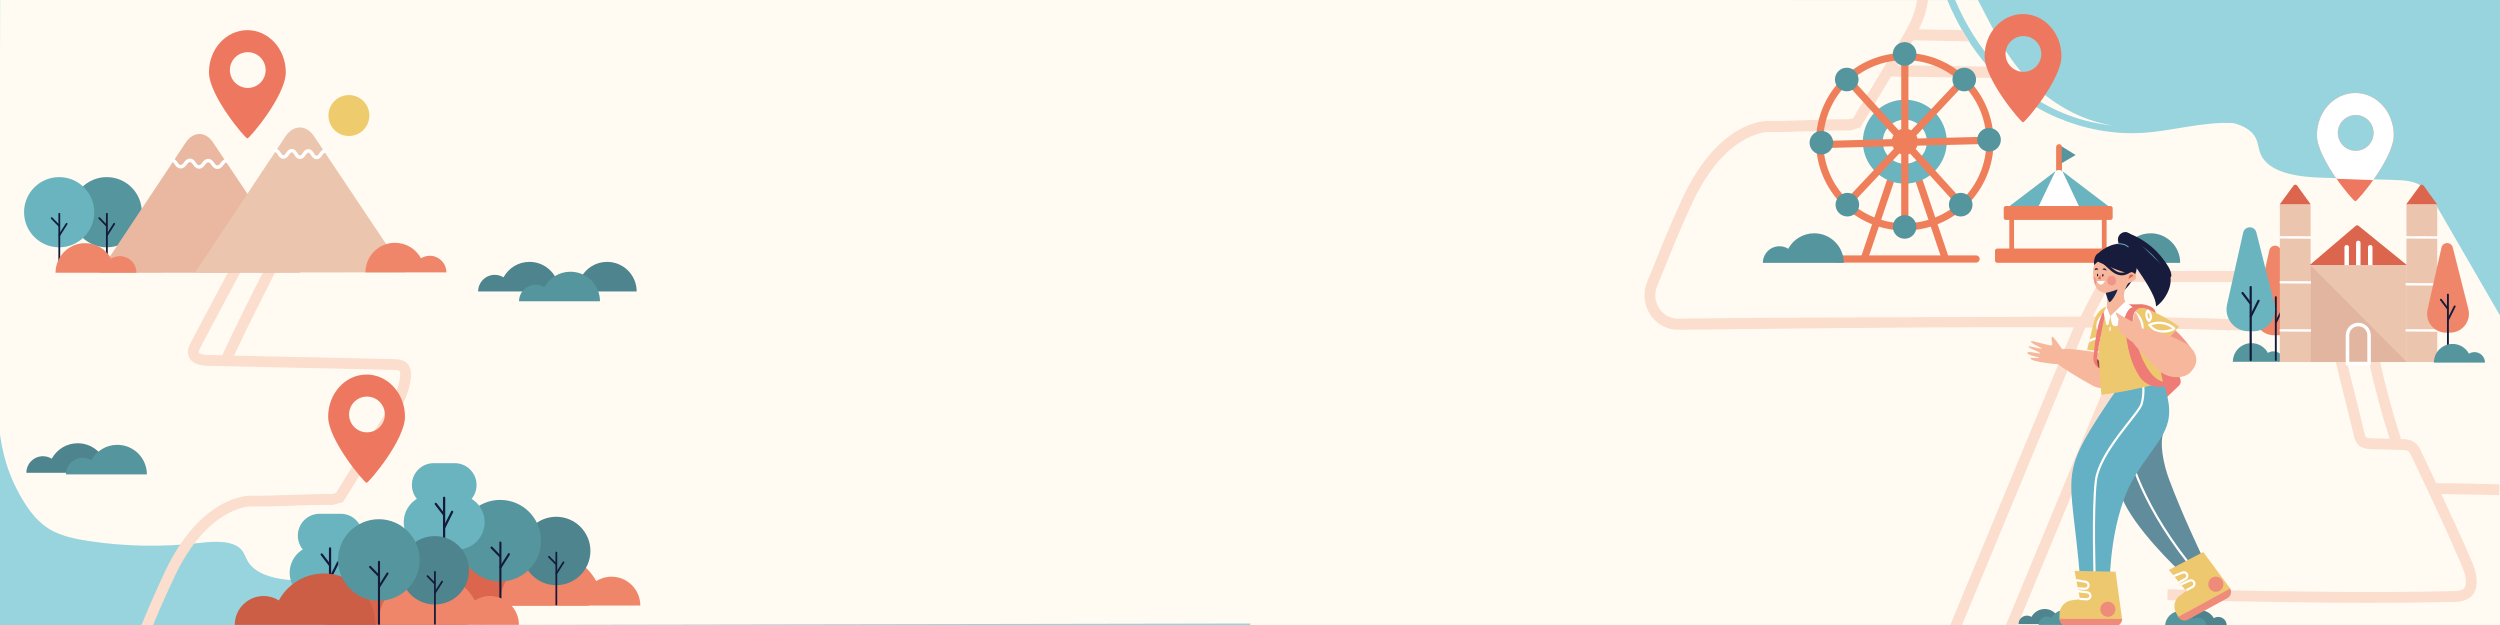 <?xml version="1.0" encoding="utf-8"?>
<!-- Generator: Adobe Illustrator 25.2.3, SVG Export Plug-In . SVG Version: 6.00 Build 0)  -->
<svg version="1.1" id="레이어_1" xmlns="http://www.w3.org/2000/svg" xmlns:xlink="http://www.w3.org/1999/xlink" x="0px"
	 y="0px" viewBox="0 0 1200 300" style="enable-background:new 0 0 1200 300;" xml:space="preserve">
<style type="text/css">
	.st0{clip-path:url(#SVGID_2_);fill:#97D4DD;}
	.st1{clip-path:url(#SVGID_2_);}
	.st2{clip-path:url(#SVGID_4_);}
	.st3{fill:#FFFBF2;}
	.st4{clip-path:url(#SVGID_6_);fill:#FBDECE;}
	.st5{clip-path:url(#SVGID_2_);fill:#FBDECE;}
	.st6{fill:#EE785F;}
	.st7{fill:#55959D;}
	.st8{fill:none;stroke:#131A3A;stroke-width:0.869;stroke-linecap:round;stroke-miterlimit:10;}
	.st9{fill:#69B4BE;}
	.st10{fill:#EAB8A1;}
	.st11{fill:none;stroke:#FFFFFF;stroke-width:1.681;stroke-linecap:round;stroke-linejoin:round;stroke-miterlimit:10;}
	.st12{fill:#EBC5AE;}
	.st13{fill:#EF866A;}
	.st14{fill:#EECC6E;}
	.st15{fill:#DC654D;}
	.st16{fill:#4E848D;}
	.st17{fill:none;stroke:#131A3A;stroke-width:0.847;stroke-linecap:round;stroke-miterlimit:10;}
	.st18{fill:none;stroke:#131A3A;stroke-width:1.01;stroke-linecap:round;stroke-miterlimit:10;}
	.st19{fill:none;stroke:#131A3A;stroke-width:1.075;stroke-linecap:round;stroke-miterlimit:10;}
	.st20{fill:#CB5E44;}
	.st21{fill:none;stroke:#EF7F5A;stroke-width:3.459;stroke-miterlimit:10;}
	.st22{fill:none;stroke:#EF7F5A;stroke-width:3.459;stroke-linecap:round;stroke-miterlimit:10;}
	.st23{fill:#EF7F5A;}
	.st24{fill:none;stroke:#EF7F5A;stroke-width:2.811;stroke-linecap:round;stroke-miterlimit:10;}
	.st25{fill:#FFFFFF;}
	.st26{fill:#EF7F5A;stroke:#EF7F5A;stroke-width:2.094;stroke-linecap:round;stroke-linejoin:round;stroke-miterlimit:10;}
	.st27{fill:#EF7F5A;stroke:#EF7F5A;stroke-width:2.275;stroke-linecap:round;stroke-linejoin:round;stroke-miterlimit:10;}
	.st28{fill:none;stroke:#EF7F5A;stroke-width:2.275;stroke-linecap:round;stroke-linejoin:round;stroke-miterlimit:10;}
	.st29{fill:none;stroke:#131A3A;stroke-width:0.907;stroke-linecap:round;stroke-miterlimit:10;}
	.st30{fill:none;stroke:#131A3A;stroke-width:1.052;stroke-linecap:round;stroke-miterlimit:10;}
	.st31{opacity:0.13;fill:#A34C48;}
	.st32{fill:none;stroke:#FFFFFF;stroke-width:1.681;stroke-miterlimit:10;}
	.st33{fill:none;stroke:#FFFFFF;stroke-width:1.143;stroke-miterlimit:10;}
	.st34{fill:#EE7B75;}
	.st35{fill:#E8776B;}
	.st36{fill:#B31E23;}
	.st37{fill:#618C9C;}
	.st38{fill:none;stroke:#FFFFFF;stroke-width:1.045;stroke-miterlimit:10;}
	.st39{fill:#64B0C5;}
	.st40{fill:#EEC86F;}
	.st41{fill:none;stroke:#FFFFFF;stroke-width:1.063;stroke-miterlimit:10;}
	.st42{fill:#EF8B7B;}
	.st43{clip-path:url(#SVGID_8_);}
	.st44{fill:#F6B79C;}
	.st45{fill:#171C3C;}
	.st46{fill:#1C2349;}
	.st47{fill:#070E29;}
	.st48{fill:#F19589;}
	.st49{fill:#954438;}
	.st50{clip-path:url(#SVGID_10_);}
</style>
<g>
	<defs>
		<rect id="SVGID_1_" y="0" width="1200" height="300"/>
	</defs>
	<clipPath id="SVGID_2_">
		<use xlink:href="#SVGID_1_"  style="overflow:visible;"/>
	</clipPath>
	<rect y="0" class="st0" width="1200" height="300"/>
	<g class="st1">
		<defs>
			<rect id="SVGID_3_" x="0" y="0" width="1200" height="300"/>
		</defs>
		<clipPath id="SVGID_4_">
			<use xlink:href="#SVGID_3_"  style="overflow:visible;"/>
		</clipPath>
		<g class="st2">
			<g>
				<path class="st3" d="M1200,151.43c-9.93-17.05-21.72-37.61-31.64-54.65c-1.77-3.05-3.69-6.23-7.06-8.11
					c-3.51-1.96-7.96-2.15-12.18-2.28c-11.49-0.36-22.99-0.72-34.48-1.08c-11.54-0.36-25.7-2.24-29.54-11.35
					c-1.07-2.53-1.12-5.32-2.38-7.79c-1.87-3.63-5.98-5.86-10.59-7.08c-14.58-0.81-28.98,3.74-43.57,4.68
					c-14.19,0.92-28.41-1.92-41.05-7.28c-26.4-11.2-43.35-33.6-52.8-56.47L600.32,0l-0.26,501.21l383.83,0.74
					c0.82-4.42,2.2-8.77,4.11-12.95c0.79-1.72,1.72-3.46,3.03-4.92c-2.44,0.32-4.79,0.91-6.93,1.92c-6.78,3.2-8.6,9.85-12.37,15.08
					c-1.19,1.66-4.3,0.14-3.1-1.52c4.16-5.77,6.18-12.66,13.66-16.16c4.35-2.04,9.35-2.63,14.34-2.6c2.43-0.6,5.11-0.61,7.67-0.59
					c15.88,0.14,31.76,0.27,47.63,0.41c11.37,0.1,25.25-1.06,29.95-9.73c0.82-1.51,1.27-3.15,2.31-4.56
					c3.91-5.35,13.21-4.73,20.63-3.87c17.4,2.03,35.19,1.72,52.47-0.93c6.54-1,13.18-2.4,18.58-5.65c5.42-3.26,9.13-8.12,12.2-13.08
					c7.21-11.65,12.6-23.73,13.79-36.81L1200,151.43z"/>
			</g>
			<g>
				<path class="st3" d="M992.91,55.31c7.02,2.63,14.16,4.23,21.41,4.95c-15.87-2.37-29.99-10.94-40.28-21.47
					c-11.31-11.58-17.39-25.08-24.62-38.76l-10.95-0.03C948.15,22.87,965.74,45.12,992.91,55.31z"/>
			</g>
		</g>
		<g class="st2">
			<g>
				<path class="st3" d="M0.21-49.81c10.01-16.99,21.24-37.16,31.25-54.15c1.79-3.04,3.73-6.22,7.12-8.09
					c3.54-1.95,8.03-2.15,12.29-2.28c11.6-0.36,23.19-0.72,34.79-1.07c11.65-0.36,25.93-2.23,29.8-11.32
					c1.08-2.52,1.13-5.31,2.41-7.76c1.88-3.62,6.03-5.85,10.68-7.06c14.71-0.81,29.24,3.73,43.96,4.67
					c14.32,0.91,28.66-1.91,41.42-7.26c26.64-11.17,43.76-32.55,53.3-55.35l337.36-0.96l0.27,499.71L217.58,300
					c-0.83-4.41-2.22-8.75-4.15-12.91c-0.79-1.71-1.74-3.45-3.06-4.9c2.46,0.32,4.83,0.9,6.99,1.91c6.84,3.19,8.68,9.82,12.48,15.03
					c1.2,1.65,4.34,0.14,3.13-1.51c-4.19-5.76-6.23-12.62-13.78-16.11c-4.39-2.03-9.43-2.62-14.46-2.6
					c-2.45-0.6-5.15-0.61-7.74-0.59c-16.02,0.14-32.04,0.27-48.06,0.41c-11.47,0.1-25.47-1.06-30.22-9.7
					c-0.82-1.5-1.29-3.14-2.33-4.55c-3.95-5.33-13.33-4.72-20.82-3.85c-17.56,2.03-35.5,1.71-52.94-0.93
					c-6.59-1-13.3-2.4-18.74-5.64c-5.46-3.25-9.21-8.1-12.31-13.04C4.3,229.41,0.73,217.41-0.47,204.37L0.21-49.81z"/>
			</g>
			<g>
				<path class="st3" d="M208.47-145.3c-7.09,2.63-14.29,4.21-21.61,4.93c16.02-2.36,30.26-10.9,40.64-21.41
					c11.41-11.55,17.53-24.03,24.82-37.67l11.05-0.03C253.62-176.66,235.89-155.46,208.47-145.3z"/>
			</g>
		</g>
	</g>
	<g class="st1">
		<defs>
			<path id="SVGID_5_" d="M1200,151.41c-9.93-17.05-21.28-37.6-31.21-54.64c-1.77-3.05-3.69-6.23-7.06-8.11
				c-3.51-1.96-7.96-2.15-12.18-2.28c-11.49-0.36-22.99-0.72-34.48-1.08c-11.54-0.36-25.7-2.24-29.54-11.35
				c-1.07-2.53-1.12-5.32-2.38-7.79c-1.87-3.63-5.98-5.86-10.59-7.08c-14.58-0.81-28.98,3.74-43.57,4.68
				c-14.19,0.92-28.41-1.92-41.05-7.28c-26.4-11.2-43.78-33.6-53.24-56.47L600.76,0l-0.26,501.21l383.83,0.74
				c0.82-4.42,2.2-8.77,4.11-12.95c0.79-1.72,1.72-3.46,3.03-4.92c-2.44,0.32-4.79,0.91-6.93,1.92c-6.78,3.2-8.6,9.85-12.37,15.08
				c-1.19,1.66-4.3,0.14-3.1-1.52c4.16-5.77,6.18-12.66,13.66-16.16c4.35-2.04,9.35-2.63,14.34-2.6c2.43-0.6,5.11-0.61,7.67-0.59
				c15.88,0.14,31.76,0.27,47.63,0.41c11.37,0.1,25.25-1.06,29.95-9.73c0.82-1.51,1.27-3.15,2.31-4.56
				c3.91-5.35,13.21-4.73,20.63-3.87c17.4,2.03,35.19,1.72,52.47-0.93c6.54-1,13.18-2.4,18.58-5.65c5.42-3.26,9.13-8.12,12.2-13.08
				c7.21-11.65,10.75-23.68,11.94-36.76L1200,151.41z"/>
		</defs>
		<clipPath id="SVGID_6_">
			<use xlink:href="#SVGID_5_"  style="overflow:visible;"/>
		</clipPath>
		<path class="st4" d="M998.73,151.95c3.1-6.23,4.12-8.33,7.55-14.31c1.13-1.97,2.36-3.82,4.2-5.21c3.19-2.42,7.14-2.58,10.9-2.52
			c13.09,0.18,39.07,0.19,54.25,0.19v5.33c-15.2,0-41.2-0.01-54.32-0.19c-3-0.04-5.86,0.04-7.75,1.48
			c-1.09,0.83-1.99,2.14-2.86,3.71c-3.01,5.38-3.35,5.94-6.16,11.46c24.21,0.22,48.25,0.67,71.94,1.44l-0.16,5.33
			c-16.11-0.52-32.4-0.89-48.78-1.14l-62.37,150.46l-4.78-2.09l61.54-148.46c-6.97-0.1-13.96-0.17-20.96-0.23l-62.75,151.38
			l-4.78-2.09l61.91-149.33c-49.91-0.35-100.42,0.19-149.84,0.72c-13.37,0.14-26.68,0.29-39.91,0.41c-0.05,0-0.1,0-0.15,0
			c-5.4,0-10.39-2.74-13.39-7.36c-3.03-4.66-3.56-10.51-1.41-15.67c1-2.4,2.07-5.08,3.26-8.02c1.7-4.23,3.6-8.97,5.83-14.27l2.3-5.4
			c1.62-3.76,3.39-7.74,5.35-12.01c17.38-37.7,40.09-37.54,41.06-37.51c5.44,0.08,12.6-0.16,19.53-0.39
			c6.83-0.23,13.89-0.46,19.44-0.4l2.12-0.62c3.7-6.03,7.03-11.58,10.26-16.96c3.39-5.66,6.9-11.51,10.84-17.92
			c4.12-6.69,8.79-14.28,9.65-22.45c0.21-1.99-0.16-2.58-0.33-2.75c-0.44-0.43-1.84-0.46-2.59-0.48l-89.63-2.04
			c-6.51-0.15-8.55-2.98-9.12-5.34c-0.6-2.5,0.54-4.76,1.22-6.12c3.58-7.16,7.85-15.32,11.97-23.21c4.11-7.86,8.35-15.99,11.91-23.1
			l4.62,2.44c-3.58,7.15-7.84,15.3-11.95,23.18c-4.11,7.87-8.36,16.02-11.93,23.13c-0.32,0.65-0.93,1.85-0.79,2.41
			c0.14,0.57,1.51,1.22,4.19,1.28l7.08,0.16c5.85-13.21,13.43-28.56,20.14-42.14c1.8-3.64,3.55-7.18,5.21-10.56l4.64,2.4
			c-1.66,3.39-3.41,6.94-5.21,10.58C853.37-38,846.26-23.6,840.59-10.98l76.89,1.75c1.55,0.04,4.15,0.09,6.05,1.94
			c2.43,2.36,2.05,6,1.92,7.19c-0.53,5.08-2.25,9.79-4.4,14.18c66.07,1.35,133.01,1.22,199.03-0.39l0.12,5.33
			c-36.01,0.88-72.31,1.32-108.58,1.32c-31.22,0-62.42-0.33-93.42-0.98c-1.05,1.81-2.13,3.57-3.18,5.27
			c-1.41,2.29-2.75,4.49-4.06,6.66c66.43,1.37,133.76,1.25,200.15-0.37l0.12,5.33c-36.01,0.88-72.31,1.32-108.58,1.32
			c-31.32,0-64.06-0.23-95.16-0.89l1.48-2.1c-1.63,2.7-3.21,5.33-4.76,7.92c-3.39,5.65-6.89,11.49-10.82,17.88l-0.53,0.86
			l-4.76,1.38l-0.38-0.01c-5.47-0.08-12.64,0.16-19.57,0.39c-6.99,0.23-14.22,0.47-19.81,0.39c0,0,0,0-0.01,0
			c-0.42,0-20.52,0.33-36.25,34.46c-5.84,12.67-10.02,23.07-13.38,31.43c-1.19,2.97-2.27,5.66-3.28,8.08
			c-1.45,3.49-1.09,7.46,0.96,10.61c2.06,3.17,5.36,4.98,9.06,4.98c0.04,0,0.07,0,0.11,0c13.23-0.13,26.54-0.27,39.91-0.41
			L998.73,151.95z"/>
	</g>
	<path class="st5" d="M1199.78,232.51c-7.06-0.2-17.6-0.5-30.37-0.57c-2.42-5.13-4.84-10.22-7.24-15.26
		c-0.65-1.37-1.54-3.24-3.32-4.46c-1.97-1.36-4.27-1.42-5.94-1.46l-1.08-0.03l0.62-0.2c-4.01-12.3-7.43-24.96-10.17-37.61l-5.08,1.1
		c2.66,12.3,5.97,24.6,9.82,36.59l-8.5-0.21c-0.8-0.02-2.47-0.06-2.95-0.6c-0.28-0.32-0.47-1.12-0.62-1.76
		c-1.34-5.75-2.97-12.25-4.55-18.54c-1.57-6.25-3.19-12.71-4.52-18.4l-5.06,1.18c1.34,5.73,2.97,12.22,4.54,18.49
		c1.57,6.27,3.2,12.75,4.53,18.45c0.27,1.15,0.64,2.73,1.8,4.04c1.98,2.22,5.05,2.3,6.7,2.34l14.39,0.36
		c1.08,0.03,2.43,0.06,3.13,0.54c0.63,0.43,1.13,1.49,1.57,2.41c7.88,16.56,16.02,33.68,23.43,50.81c1.58,3.66,2.78,6.7,2.71,9.81
		c-0.02,0.86-0.17,2.04-0.77,2.75c-1.01,1.22-3.36,1.41-5.04,1.45c-39.38,0.87-73.57,0.27-116.85-0.49
		c-6.58-0.12-13.39-0.24-20.51-0.36l-0.09,5.2c7.11,0.12,13.92,0.24,20.5,0.35c28.09,0.49,52.36,0.92,76.7,0.92
		c13.22,0,26.46-0.12,40.35-0.43c2.7-0.06,6.55-0.47,8.92-3.32c1.25-1.5,1.91-3.51,1.97-5.96c0.1-4.49-1.7-8.65-3.14-11.99
		c-4.42-10.22-9.1-20.42-13.82-30.5c11.6,0.1,21.2,0.37,27.78,0.55"/>
	<path class="st5" d="M179.24,217.09c0,0-1.73,3.14-3.28,5.66c-3.39,5.5-6.89,11.19-10.82,17.42l-0.53,0.84l-4.76,1.35l-0.38-0.01
		c-5.47-0.08-12.64,0.15-19.57,0.38c-6.99,0.23-14.22,0.46-19.81,0.38c0,0,0,0-0.01,0c-0.42,0-20.52,0.33-36.25,33.57
		c-5.84,12.34-10.02,22.47-13.38,30.62c-1.19,2.89-2.27,5.51-3.28,7.87c-1.45,3.4-1.09,7.26,0.96,10.34
		c2.06,3.09,5.36,4.85,9.06,4.85c0.04,0,0.07,0,0.11,0c13.23-0.12,26.54-0.26,39.91-0.4c50.84-0.53,102.83-1.07,154.15-0.67
		l-0.68-0.33c2.98-6.15,6.31-12.22,9.88-18.05c1.17-1.9,2.36-3.72,4.2-5.07c3.19-2.36,7.14-2.51,10.9-2.46
		c13.09,0.17,30.39,0.18,45.57,0.18v5.2c-15.2,0-32.52-0.01-45.64-0.18c-3-0.04-5.86,0.04-7.75,1.44c-1.09,0.8-1.94,2.11-2.86,3.61
		c-3.12,5.08-6.02,10.36-8.69,15.7c24.21,0.22,48.25,0.65,71.94,1.4l-0.16,5.19c-16.11-0.51-32.4-0.87-48.78-1.11l-62.37,146.57
		l-4.78-2.03l61.54-144.62c-6.97-0.09-13.96-0.17-20.96-0.22l-62.75,147.47l-4.78-2.03l61.91-145.47
		c-49.91-0.34-100.42,0.19-149.84,0.7c-13.37,0.14-26.68,0.28-39.91,0.4c-0.05,0-0.1,0-0.15,0c-5.4,0-10.39-2.67-13.39-7.17
		c-3.03-4.54-3.56-10.24-1.41-15.26c1-2.34,2.07-4.95,3.26-7.82c1.7-4.12,5.83-13.9,5.83-13.9l2.3-5.26
		c1.62-3.66,3.39-7.54,5.35-11.7c17.38-36.72,40.09-36.57,41.06-36.54c5.44,0.08,12.6-0.15,19.53-0.38
		c6.83-0.22,13.89-0.45,19.44-0.39l2.12-0.6c3.7-5.87,7.03-11.29,10.26-16.53c3.39-5.51,6.9-11.21,10.84-17.45
		c4.12-6.52,8.79-13.91,9.65-21.87c0.21-1.94-0.16-2.52-0.33-2.68c-0.44-0.42-1.84-0.45-2.59-0.47l-89.63-1.98
		c-6.51-0.14-8.55-2.91-9.12-5.2c-0.6-2.43,0.54-4.64,1.22-5.96c3.58-6.97,7.85-14.92,11.97-22.61c4.11-7.66,8.35-15.58,11.91-22.5
		l4.62,2.38c-3.58,6.96-7.84,14.9-11.95,22.58c-4.11,7.67-8.36,15.6-11.93,22.53c-0.32,0.63-0.93,1.8-0.79,2.34
		c0.14,0.56,1.51,1.19,4.19,1.25l7.08,0.16c5.85-12.86,13.43-27.82,20.14-41.05c1.8-3.54,3.55-6.99,5.21-10.29l4.64,2.34
		c-1.66,3.3-3.41,6.76-5.21,10.31c-6.34,12.5-13.45,26.53-19.12,38.83l76.89,1.7c1.55,0.03,4.15,0.09,6.05,1.89
		c2.43,2.3,2.05,5.84,1.92,7.01c-0.53,4.95-2.25,9.53-4.4,13.81L179.24,217.09z"/>
	<path class="st5" d="M189.95,200.22c-1.05,1.77-2.13,3.48-3.18,5.13c-1.41,2.23-2.75,4.37-4.06,6.49"/>
	<g class="st1">
		<path class="st6" d="M118.74,14.47c-10.19,0-18.44,9.06-18.44,20.24s17.4,31.74,18.44,31.74s18.44-20.56,18.44-31.74
			S128.93,14.47,118.74,14.47z M118.93,42.21c-4.74,0-8.58-3.84-8.58-8.58s3.84-8.58,8.58-8.58c4.74,0,8.58,3.84,8.58,8.58
			S123.67,42.21,118.93,42.21z"/>
		<g>
			<g>
				<g>
					<circle class="st7" cx="51.23" cy="101.86" r="16.85"/>
					<g>
						<line class="st8" x1="51.3" y1="102.62" x2="51.3" y2="128.22"/>
						<line class="st8" x1="54.82" y1="107.44" x2="51.34" y2="112.9"/>
						<line class="st8" x1="47.65" y1="104.71" x2="51.13" y2="108.29"/>
					</g>
				</g>
				<g>
					<circle class="st9" cx="28.4" cy="101.86" r="16.85"/>
					<g>
						<line class="st8" x1="28.46" y1="102.62" x2="28.46" y2="128.22"/>
						<line class="st8" x1="31.98" y1="107.44" x2="28.51" y2="112.9"/>
						<line class="st8" x1="24.81" y1="104.71" x2="28.29" y2="108.29"/>
					</g>
				</g>
			</g>
			<g>
				<g>
					<path class="st10" d="M47.57,130.96L89.03,68.6c3.64-5.62,9.56-5.73,13.23-0.24l41.79,62.5L47.57,130.96z"/>
					<g>
						<path class="st11" d="M82.37,76.87c2.2,0.03,2.16,3.12,4.36,3.15c2.2,0.03,2.24-3.06,4.44-3.04c2.2,0.03,2.16,3.12,4.36,3.15
							c2.2,0.03,2.24-3.06,4.44-3.04c2.2,0.03,2.16,3.12,4.36,3.15c2.2,0.03,2.24-3.06,4.45-3.04"/>
					</g>
				</g>
				<g>
					<path class="st12" d="M93.66,130.86l43.26-65.22c3.8-5.86,9.98-5.97,13.82-0.23l43.67,65.32L93.66,130.86z"/>
					<g>
						<path class="st11" d="M132.11,72.21c1.99,0.03,1.94,3.12,3.93,3.15c1.99,0.03,2.03-3.06,4.02-3.04
							c1.99,0.03,1.94,3.12,3.93,3.15c1.99,0.03,2.04-3.06,4.03-3.04c1.99,0.03,1.95,3.12,3.94,3.15c1.99,0.03,2.04-3.06,4.03-3.04"
							/>
					</g>
				</g>
			</g>
			<g>
				<path class="st13" d="M57.53,122.94c-1.54,0-2.98,0.45-4.2,1.21c-2.4-4.43-7.09-7.43-12.48-7.43c-7.84,0-14.19,6.36-14.19,14.19
					h22.91h5.48H65.5C65.5,126.51,61.93,122.94,57.53,122.94z"/>
				<path class="st13" d="M206.28,122.77c-1.54,0-2.98,0.45-4.2,1.21c-2.4-4.43-7.09-7.43-12.48-7.43
					c-7.84,0-14.19,6.36-14.19,14.19h22.91h5.48h10.46C214.25,126.34,210.68,122.77,206.28,122.77z"/>
			</g>
			<circle class="st14" cx="167.47" cy="55.46" r="9.83"/>
		</g>
	</g>
	<g class="st1">
		<g>
			<path class="st15" d="M268.81,276.81c-2.68,0-5.18,0.78-7.31,2.1c-4.18-7.7-12.33-12.92-21.7-12.92
				c-13.63,0-24.68,11.05-24.68,24.68h39.84h9.53h18.19C282.67,283.02,276.46,276.81,268.81,276.81z"/>
			<path class="st13" d="M293.49,276.81c-2.68,0-5.18,0.78-7.31,2.1c-4.18-7.7-12.33-12.92-21.7-12.92
				c-13.63,0-24.68,11.05-24.68,24.68h39.84h9.53h18.19C307.35,283.02,301.14,276.81,293.49,276.81z"/>
			<g>
				<circle class="st16" cx="266.98" cy="264.47" r="16.42"/>
				<g>
					<line class="st17" x1="267.04" y1="265.21" x2="267.04" y2="290.17"/>
					<line class="st17" x1="270.48" y1="269.91" x2="267.09" y2="275.24"/>
					<line class="st17" x1="263.48" y1="267.25" x2="266.87" y2="270.74"/>
				</g>
			</g>
			<g>
				<circle class="st7" cx="240.11" cy="259.53" r="19.58"/>
				<g>
					<line class="st18" x1="240.19" y1="260.42" x2="240.19" y2="290.17"/>
					<line class="st18" x1="244.28" y1="266.02" x2="240.24" y2="272.36"/>
					<line class="st18" x1="235.95" y1="262.84" x2="239.99" y2="267.01"/>
				</g>
			</g>
		</g>
		<g>
			<path class="st15" d="M210.53,286.09c-2.68,0-5.18,0.78-7.31,2.1c-4.18-7.7-12.33-12.92-21.7-12.92
				c-13.63,0-24.68,11.05-24.68,24.68h39.84h9.53h18.19C224.39,292.29,218.18,286.09,210.53,286.09z"/>
			<g>
				<g>
					<path class="st9" d="M163.52,267.57h-10.09c-5.79,0-10.48-4.69-10.48-10.48v0c0-5.79,4.69-10.48,10.48-10.48h10.09
						c5.79,0,10.48,4.69,10.48,10.48v0C174,262.87,169.3,267.57,163.52,267.57z"/>
					<path class="st9" d="M164.78,288.05h-12.63c-7.24,0-13.11-5.87-13.11-13.11v0c0-7.24,5.87-13.11,13.11-13.11h12.63
						c7.24,0,13.11,5.87,13.11,13.11v0C177.9,282.18,172.03,288.05,164.78,288.05z"/>
					<g>
						<line class="st19" x1="158.42" y1="263.23" x2="158.42" y2="298.97"/>
						<line class="st19" x1="162.28" y1="269.96" x2="158.46" y2="277.58"/>
						<line class="st19" x1="154.41" y1="266.15" x2="158.23" y2="271.15"/>
					</g>
				</g>
				<path class="st20" d="M126.54,286.09c2.68,0,5.18,0.78,7.31,2.1c4.18-7.7,12.33-12.92,21.7-12.92
					c13.63,0,24.68,11.05,24.68,24.68H140.4h-9.53h-18.19C112.68,292.29,118.89,286.09,126.54,286.09z"/>
			</g>
			<g>
				<g>
					<path class="st9" d="M218.27,243.28h-10.09c-5.79,0-10.48-4.69-10.48-10.48v0c0-5.79,4.69-10.48,10.48-10.48h10.09
						c5.79,0,10.48,4.69,10.48,10.48v0C228.75,238.59,224.05,243.28,218.27,243.28z"/>
					<path class="st9" d="M219.53,263.77h-12.63c-7.24,0-13.11-5.87-13.11-13.11v0c0-7.24,5.87-13.11,13.11-13.11h12.63
						c7.24,0,13.11,5.87,13.11,13.11v0C232.65,257.9,226.78,263.77,219.53,263.77z"/>
					<g>
						<line class="st19" x1="213.17" y1="238.94" x2="213.17" y2="274.69"/>
						<line class="st19" x1="217.03" y1="245.67" x2="213.21" y2="253.3"/>
						<line class="st19" x1="209.16" y1="241.86" x2="212.98" y2="246.87"/>
					</g>
				</g>
				<g>
					<path class="st13" d="M235.21,286.09c-2.68,0-5.18,0.78-7.31,2.1c-4.18-7.7-12.33-12.92-21.7-12.92
						c-13.63,0-24.68,11.05-24.68,24.68h39.84h9.53h18.19C249.07,292.29,242.86,286.09,235.21,286.09z"/>
					<g>
						<g>
							<circle class="st16" cx="208.7" cy="273.74" r="16.42"/>
							<g>
								<line class="st17" x1="208.76" y1="274.49" x2="208.76" y2="299.44"/>
								<line class="st17" x1="212.2" y1="279.18" x2="208.8" y2="284.51"/>
								<line class="st17" x1="205.2" y1="276.52" x2="208.59" y2="280.02"/>
							</g>
						</g>
						<g>
							<circle class="st7" cx="181.83" cy="268.8" r="19.58"/>
							<g>
								<line class="st18" x1="181.91" y1="269.69" x2="181.91" y2="299.44"/>
								<line class="st18" x1="186" y1="275.29" x2="181.96" y2="281.64"/>
								<line class="st18" x1="177.66" y1="272.12" x2="181.71" y2="276.28"/>
							</g>
						</g>
					</g>
				</g>
			</g>
		</g>
		<path class="st6" d="M175.95,179.78c-10.19,0-18.44,9.06-18.44,20.24s17.4,31.74,18.44,31.74c1.05,0,18.44-20.56,18.44-31.74
			S186.14,179.78,175.95,179.78z M176.14,207.52c-4.74,0-8.58-3.84-8.58-8.58c0-4.74,3.84-8.58,8.58-8.58
			c4.74,0,8.58,3.84,8.58,8.58C184.72,203.68,180.88,207.52,176.14,207.52z"/>
	</g>
	<g class="st1">
		<path class="st6" d="M971.05,6.74c-10.19,0-18.44,9.06-18.44,20.24s17.4,31.74,18.44,31.74c1.05,0,18.44-20.56,18.44-31.74
			S981.24,6.74,971.05,6.74z M971.24,34.48c-4.74,0-8.58-3.84-8.58-8.58s3.84-8.58,8.58-8.58c4.74,0,8.58,3.84,8.58,8.58
			S975.97,34.48,971.24,34.48z"/>
		<g>
			<g>
				<g>
					<line class="st21" x1="920.45" y1="84.64" x2="933.96" y2="124.69"/>
					<line class="st21" x1="908.27" y1="84.36" x2="894.66" y2="124.69"/>
					<line class="st22" x1="881.91" y1="124.32" x2="948.51" y2="124.32"/>
				</g>
				<g>
					<path class="st9" d="M914.31,47.87c-11.13,0-20.14,9.02-20.14,20.14s9.02,20.14,20.14,20.14c11.13,0,20.14-9.02,20.14-20.14
						S925.44,47.87,914.31,47.87z M914.31,78.6c-5.84,0-10.58-4.74-10.58-10.58s4.74-10.58,10.58-10.58
						c5.84,0,10.58,4.74,10.58,10.58S920.15,78.6,914.31,78.6z"/>
					<circle class="st21" cx="914.31" cy="68.02" r="40.89"/>
					<path class="st23" d="M920.29,69.93l35.28-0.89l-0.09-3.46l-35.09,0.89c-0.13-0.51-0.32-1-0.56-1.45l23.99-25.51l-2.52-2.37
						l-23.9,25.42c-0.42-0.24-0.88-0.43-1.35-0.57V27.13h-3.46v34.86c-0.44,0.13-0.86,0.29-1.26,0.51l-23.46-25.82L885.31,39
						l23.55,25.92c-0.32,0.57-0.56,1.19-0.7,1.86l-35.1,0.89l0.09,3.46l35.3-0.89c0.16,0.42,0.36,0.82,0.6,1.19L884.81,97.2
						l2.52,2.37l24.33-25.87c0.3,0.14,0.6,0.26,0.92,0.35v35.54h3.46V74.05c0.29-0.08,0.56-0.18,0.83-0.3l23.88,26.29l2.56-2.33
						l-23.79-26.19C919.85,71.03,920.1,70.5,920.29,69.93z"/>
				</g>
			</g>
			<g>
				<circle class="st7" cx="914.22" cy="25.88" r="5.67"/>
				<circle class="st7" cx="914.22" cy="108.92" r="5.67"/>
				<circle class="st7" cx="941.14" cy="98.24" r="5.67"/>
				<circle class="st7" cx="886.73" cy="98.24" r="5.67"/>
				<circle class="st7" cx="954.74" cy="67.07" r="5.67"/>
				<circle class="st7" cx="874.26" cy="68.49" r="5.67"/>
				<circle class="st7" cx="942.84" cy="38.17" r="5.67"/>
				<circle class="st7" cx="886.44" cy="38.17" r="5.67"/>
			</g>
			<path class="st7" d="M854.15,118.2c1.54,0,2.98,0.45,4.2,1.21c2.4-4.43,7.09-7.43,12.48-7.43c7.84,0,14.19,6.36,14.19,14.19
				h-22.91h-5.48h-10.46C846.18,121.77,849.75,118.2,854.15,118.2z"/>
		</g>
		<g>
			<g>
				<g>
					<line class="st24" x1="988.35" y1="70.61" x2="988.35" y2="81.97"/>
					<polygon class="st7" points="989.62,70.26 996.3,74.41 989.62,78.32 					"/>
				</g>
				<g>
					<path class="st9" d="M963.41,99.81l23.19-17.64c0.99-0.75,2.36-0.75,3.35,0l23.19,17.64H963.41z"/>
					<path class="st25" d="M978.18,99.81l8.42-17.64c0.99-0.75,2.36-0.75,3.35,0l8.34,17.64H978.18z"/>
					<rect x="962.84" y="99.93" class="st26" width="50.19" height="4.6"/>
				</g>
				<rect x="958.74" y="120.42" class="st27" width="59.24" height="4.6"/>
				<line class="st28" x1="965.6" y1="105.22" x2="965.6" y2="120.26"/>
				<line class="st28" x1="1010.03" y1="105.22" x2="1010.03" y2="120.26"/>
			</g>
			<path class="st7" d="M1015.62,118.2c1.54,0,2.98,0.45,4.2,1.21c2.4-4.43,7.09-7.43,12.48-7.43c7.84,0,14.19,6.36,14.19,14.19
				h-22.91h-5.48h-10.46C1007.65,121.77,1011.21,118.2,1015.62,118.2z"/>
		</g>
	</g>
	<g class="st1">
		<g>
			<path class="st16" d="M20.63,218.98c1.54,0,2.98,0.45,4.2,1.21c2.4-4.43,7.09-7.43,12.48-7.43c7.84,0,14.19,6.36,14.19,14.19
				H28.6h-5.48H12.66C12.66,222.54,16.23,218.98,20.63,218.98z"/>
			<path class="st7" d="M39.63,219.74c1.54,0,2.98,0.45,4.2,1.21c2.4-4.43,7.09-7.43,12.48-7.43c7.84,0,14.19,6.36,14.19,14.19H47.6
				h-5.48H31.66C31.66,223.3,35.23,219.74,39.63,219.74z"/>
		</g>
		<g>
			<path class="st16" d="M274.73,131.92c1.54,0,2.98,0.45,4.2,1.21c2.4-4.43,7.09-7.43,12.48-7.43c7.84,0,14.19,6.36,14.19,14.19
				h-22.91h-5.48h-10.46C266.76,135.49,270.32,131.92,274.73,131.92z"/>
			<path class="st16" d="M237.49,131.92c1.54,0,2.98,0.45,4.2,1.21c2.4-4.43,7.09-7.43,12.48-7.43c7.84,0,14.19,6.36,14.19,14.19
				h-22.91h-5.48h-10.46C229.52,135.49,233.09,131.92,237.49,131.92z"/>
			<path class="st7" d="M257.12,136.65c1.54,0,2.98,0.45,4.2,1.21c2.4-4.43,7.09-7.43,12.48-7.43c7.84,0,14.19,6.36,14.19,14.19
				h-22.91h-5.48h-10.46C249.16,140.22,252.72,136.65,257.12,136.65z"/>
		</g>
	</g>
	<g class="st1">
		<g>
			<path class="st6" d="M1130.56,44.64c-10.19,0-18.44,9.06-18.44,20.24s17.4,31.74,18.44,31.74c1.05,0,18.44-20.56,18.44-31.74
				S1140.74,44.64,1130.56,44.64z M1130.74,72.38c-4.74,0-8.58-3.84-8.58-8.58s3.84-8.58,8.58-8.58s8.58,3.84,8.58,8.58
				S1135.48,72.38,1130.74,72.38z"/>
			<path class="st25" d="M1139.11,86.47c4.83-6.79,9.89-15.55,9.89-21.59c0-11.18-8.26-20.24-18.44-20.24
				c-10.19,0-18.44,9.06-18.44,20.24c0,5.84,4.74,14.24,9.43,20.93L1139.11,86.47z M1130.74,72.38c-4.74,0-8.58-3.84-8.58-8.58
				s3.84-8.58,8.58-8.58s8.58,3.84,8.58,8.58S1135.48,72.38,1130.74,72.38z"/>
		</g>
		<g>
			<path class="st7" d="M1091.26,168.64c-0.98,0-1.88,0.28-2.65,0.76c-1.52-2.8-4.48-4.69-7.88-4.69c-4.95,0-8.96,4.01-8.96,8.96
				h14.47h3.46h6.61C1096.29,170.89,1094.04,168.64,1091.26,168.64z"/>
			<g>
				<path class="st13" d="M1093.41,160.92h-1.96c-5.81,0-10.12-5.38-8.85-11.05l6.68-29.77c0.29-1.28,1.42-2.19,2.73-2.19l0,0
					c1.28,0,2.4,0.87,2.71,2.11l7.47,29.61C1103.65,155.36,1099.32,160.92,1093.41,160.92z"/>
				<g>
					<line class="st29" x1="1092.39" y1="142.63" x2="1092.39" y2="172.78"/>
					<line class="st29" x1="1095.64" y1="148.31" x2="1092.43" y2="154.74"/>
					<line class="st29" x1="1089.01" y1="145.09" x2="1092.23" y2="149.31"/>
				</g>
			</g>
			<g>
				<path class="st9" d="M1081.52,159.02h-2.27c-6.74,0-11.74-6.25-10.27-12.82l7.75-34.56c0.33-1.48,1.65-2.54,3.17-2.54h0
					c1.49,0,2.79,1.01,3.15,2.45l8.67,34.37C1093.4,152.57,1088.37,159.02,1081.52,159.02z"/>
				<g>
					<line class="st30" x1="1080.33" y1="137.79" x2="1080.33" y2="172.78"/>
					<line class="st30" x1="1084.11" y1="144.38" x2="1080.38" y2="151.84"/>
					<line class="st30" x1="1076.41" y1="140.65" x2="1080.14" y2="145.54"/>
				</g>
			</g>
		</g>
		<g>
			<rect x="1108.86" y="127.19" class="st12" width="46.4" height="46.57"/>
			<g>
				<polygon class="st31" points="1108.86,127.19 1155.26,173.77 1108.86,173.77 				"/>
				<path class="st32" d="M1137.15,174.52h-10.35v-13.57c0-2.86,2.32-5.18,5.18-5.18l0,0c2.86,0,5.18,2.32,5.18,5.18V174.52z"/>
			</g>
			<g>
				<rect x="1094.32" y="98.04" class="st12" width="14.78" height="75.73"/>
				<rect x="1155.1" y="98.04" class="st12" width="14.78" height="75.73"/>
				<path class="st15" d="M1155.01,98.04h14.78l-6.47-8.96c-0.42-0.59-1.3-0.59-1.73-0.01L1155.01,98.04z"/>
				<path class="st15" d="M1094.32,98.04h14.78l-6.47-8.96c-0.42-0.59-1.3-0.59-1.73-0.01L1094.32,98.04z"/>
			</g>
			<g>
				<line class="st33" x1="1094.27" y1="113.92" x2="1109.28" y2="113.99"/>
				<line class="st33" x1="1094.27" y1="135.49" x2="1109.28" y2="135.55"/>
				<line class="st33" x1="1094.27" y1="158.56" x2="1109.28" y2="158.63"/>
			</g>
			<g>
				<line class="st33" x1="1154.68" y1="113.92" x2="1170.26" y2="113.99"/>
				<line class="st33" x1="1154.68" y1="136.44" x2="1170.26" y2="136.5"/>
				<line class="st33" x1="1154.68" y1="158.56" x2="1170.26" y2="158.63"/>
			</g>
			<g>
				<path class="st15" d="M1155.26,127.19l-23.15-18.81c-0.4-0.33-0.98-0.32-1.37,0.02l-22.05,18.8H1155.26z"/>
				<g>
					<path class="st25" d="M1133.04,127.26h-2.13v-10.67c0-0.59,0.48-1.07,1.07-1.07l0,0c0.59,0,1.07,0.48,1.07,1.07V127.26z"/>
					<path class="st25" d="M1138.78,127.26h-2.13v-8.67c0-0.53,0.43-0.97,0.97-0.97h0.2c0.53,0,0.97,0.43,0.97,0.97V127.26z"/>
					<path class="st25" d="M1127.47,127.26h-2.13v-8.67c0-0.53,0.43-0.97,0.97-0.97h0.2c0.53,0,0.97,0.43,0.97,0.97V127.26z"/>
				</g>
			</g>
		</g>
		<g>
			<g>
				<path class="st13" d="M1176.03,159.68h-1.96c-5.81,0-10.12-5.38-8.85-11.05l6.68-29.77c0.29-1.28,1.42-2.19,2.73-2.19l0,0
					c1.28,0,2.4,0.87,2.71,2.11l7.47,29.61C1186.26,154.13,1181.93,159.68,1176.03,159.68z"/>
				<g>
					<line class="st29" x1="1175" y1="141.39" x2="1175" y2="171.54"/>
					<line class="st29" x1="1178.26" y1="147.07" x2="1175.04" y2="153.5"/>
					<line class="st29" x1="1171.63" y1="143.85" x2="1174.84" y2="148.08"/>
				</g>
			</g>
			<path class="st7" d="M1187.76,169.02c-0.98,0-1.88,0.28-2.65,0.76c-1.52-2.8-4.48-4.69-7.88-4.69c-4.95,0-8.96,4.01-8.96,8.96
				h14.47h3.46h6.6C1192.79,171.27,1190.54,169.02,1187.76,169.02z"/>
		</g>
	</g>
	<g class="st1">
		<g>
			<path class="st16" d="M972.94,295.5c0.79,0,1.52,0.23,2.15,0.62c1.23-2.26,3.62-3.8,6.38-3.8c4.01,0,7.26,3.25,7.26,7.26h-11.71
				h-2.8h-5.35C968.86,297.32,970.69,295.5,972.94,295.5z"/>
			<path class="st7" d="M982.65,295.89c0.79,0,1.52,0.23,2.15,0.62c1.23-2.26,3.62-3.8,6.38-3.8c4.01,0,7.26,3.25,7.26,7.26h-11.71
				h-2.8h-5.35C978.57,297.71,980.4,295.89,982.65,295.89z"/>
		</g>
		<g>
			<path class="st16" d="M1064.76,296.12c-0.79,0-1.52,0.23-2.15,0.62c-1.23-2.26-3.62-3.8-6.38-3.8c-4.01,0-7.26,3.25-7.26,7.26
				h11.71h2.8h5.35C1068.84,297.94,1067.01,296.12,1064.76,296.12z"/>
			<path class="st7" d="M1055.05,296.5c-0.79,0-1.52,0.23-2.15,0.62c-1.23-2.26-3.62-3.8-6.38-3.8c-4.01,0-7.26,3.25-7.26,7.26
				h11.71h2.8h5.35C1059.13,298.33,1057.3,296.5,1055.05,296.5z"/>
		</g>
		<g>
			<g>
				<path class="st34" d="M1028.53,146.05c0,0,1.78,0.36,2.36,0.55c1.64,0.55,3.08,1.33,3.58,2.67l12.12,32.83
					c0.39,1.06,0.11,2.26-0.71,3.04l-5.77,5.47C1040.1,190.62,1027.75,163.63,1028.53,146.05z"/>
				<polygon class="st35" points="1028.53,146.05 1013.32,146.15 1012.8,148.03 1028.71,147.79 				"/>
			</g>
			<path class="st36" d="M1020.26,146.9c0,0,1.59-0.94,1.4-0.5c-0.19,0.44-0.7,1-1.2,1.57L1020.26,146.9z"/>
			<path class="st36" d="M1012.93,148.58c0,0-1.34-0.03-1.22,0.29c0.12,0.32,1.32,0.57,1.32,0.57L1012.93,148.58z"/>
			<g>
				<g>
					<path class="st37" d="M1015.18,185.44c0,0-2.66,38.27,3.21,53.15c5.86,14.89,27.37,35.11,27.37,35.11l11.51-6.23
						c0,0-9.91-20.58-16.23-37.72c-2.34-6.35-5.04-17.61-2.02-23.94c3.9-8.18-0.16-19.68-3.02-21.39
						C1031.49,181.71,1015.18,185.44,1015.18,185.44z"/>
					<path class="st38" d="M1021.15,213.66c0,0,3.69,24.18,29.72,57.04"/>
				</g>
				<g>
					<g>
						<path class="st39" d="M1016.85,185.74c-30.45,44.74-22.87,36.98-18.36,92.47l14.23,0.21c0,0,0.13-31.04,12.46-50.59
							c12.33-19.55,20.75-22.59,13.13-44.44L1016.85,185.74z"/>
					</g>
					<path class="st38" d="M1028.72,184.68c0,0,0.55,4.61-0.74,9.23c-1.29,4.61-20.3,22.89-21.97,36.92
						c-1.66,14.03-0.55,47.44-0.55,47.44"/>
				</g>
				<g>
					<g>
						<path class="st40" d="M1015.48,274.41l3.16,23.06h-30.08v-2.62c0-3.43,2.56-6.32,5.96-6.73l3.87-0.47l-2.61-13.63
							L1015.48,274.41z"/>
						<g>
							<path class="st41" d="M998.13,287.47l3.49,0.19c0.99,0.05,1.8-0.75,1.76-1.74l0,0c-0.03-0.82-0.65-1.5-1.46-1.6l-4.6-0.57"/>
							<path class="st41" d="M997.25,282.42l3.49,0.19c0.99,0.05,1.8-0.75,1.76-1.74l0,0c-0.03-0.82-0.65-1.5-1.46-1.6l-4.48-0.78"
								/>
							<circle class="st42" cx="1011.77" cy="292.45" r="3.63"/>
						</g>
					</g>
					<path class="st42" d="M992.17,300.65h22.86c1.99,0,3.61-1.62,3.61-3.61l0,0h-30.08l0,0
						C988.56,299.03,990.18,300.65,992.17,300.65z"/>
				</g>
				<g>
					<g>
						<path class="st40" d="M1057.57,264.97l13.05,17.7l-24.95,13.61l-1.18-2.17c-1.55-2.84-0.74-6.4,1.9-8.28l2.99-2.14
							l-8.33-10.13L1057.57,264.97z"/>
						<g>
							<path class="st41" d="M1049.38,283.35l3.06-1.67c0.87-0.47,1.14-1.59,0.59-2.41h0c-0.46-0.68-1.34-0.93-2.08-0.59l-4.22,1.93
								"/>
							<path class="st41" d="M1045.98,279.52l3.06-1.67c0.87-0.47,1.14-1.59,0.59-2.41v0c-0.46-0.68-1.34-0.93-2.08-0.59l-4.22,1.68
								"/>
							<circle class="st42" cx="1063.61" cy="280.43" r="3.63"/>
						</g>
					</g>
					<path class="st42" d="M1050.17,297.46l18.96-10.34c1.65-0.9,2.26-2.97,1.36-4.63l0,0l-24.95,13.61v0
						C1046.44,297.75,1048.51,298.36,1050.17,297.46z"/>
				</g>
			</g>
			<g>
				<g>
					<g>
						<path class="st40" d="M1010.35,147.48c2.93-1.25,7.46,0.77,8.82,5.72c2.74,10.01,2.84,16.68,2.84,16.68
							s-20.33-1.61-20.19-2.12C1005.19,155.4,1004.71,150.35,1010.35,147.48z"/>
						<g>
							<defs>
								<path id="SVGID_7_" d="M1010.35,147.48c2.93-1.25,7.46,0.77,8.82,5.72c2.74,10.01,2.84,16.68,2.84,16.68
									s-20.33-1.61-20.19-2.12C1005.19,155.4,1004.71,150.35,1010.35,147.48z"/>
							</defs>
							<clipPath id="SVGID_8_">
								<use xlink:href="#SVGID_7_"  style="overflow:visible;"/>
							</clipPath>
							<g class="st43">
								<g>
									<g>
										<path class="st25" d="M1020.43,168.14c0.01-4.33-2.57-8.49-6.47-10.38c-0.29-0.14-0.77-0.05-0.82,0.34
											c-0.18,1.26-0.36,2.52-0.16,3.79c0.18,1.16,0.74,2.21,1.44,3.13c1.32,1.74,3.09,3.61,5.27,4.16c0.7,0.18,1-0.9,0.3-1.08
											c-1.89-0.48-3.43-2.13-4.59-3.62c-0.6-0.77-1.09-1.64-1.29-2.61c-0.24-1.14-0.05-2.33,0.11-3.47
											c-0.27,0.11-0.55,0.22-0.82,0.34c3.56,1.72,5.93,5.45,5.92,9.41C1019.31,168.86,1020.43,168.86,1020.43,168.14
											L1020.43,168.14z"/>
									</g>
								</g>
								<g>
									<g>
										<path class="st25" d="M1015.43,157.52c0.86,0.1,1.72-0.31,2.33-0.91c0.63-0.62,1-1.45,1.25-2.28
											c0.05-0.17,0.11-0.35,0.14-0.52c0.08-0.4-0.09-0.77-0.48-0.92c-0.48-0.17-1-0.03-1.45,0.17
											c-0.73,0.32-1.34,0.86-1.81,1.49c-0.53,0.71-0.83,1.55-0.9,2.43c-0.02,0.29,0.28,0.57,0.56,0.56
											c0.33-0.01,0.53-0.25,0.56-0.56c0-0.05,0.01-0.11,0.02-0.16c-0.01,0.12,0.01-0.05,0.01-0.06c0.02-0.1,0.04-0.21,0.07-0.31
											c0.02-0.09,0.05-0.19,0.08-0.28c0.02-0.05,0.03-0.1,0.05-0.15c0.01-0.03,0.04-0.11,0.01-0.04
											c0.08-0.19,0.18-0.38,0.3-0.56c0.05-0.08,0.11-0.16,0.16-0.24c0.02-0.02,0.03-0.04,0.05-0.06
											c-0.03,0.04-0.03,0.04-0.01,0.01c0.03-0.04,0.07-0.08,0.1-0.12c0.13-0.15,0.28-0.3,0.43-0.43
											c0.04-0.03,0.08-0.07,0.12-0.1c-0.07,0.06,0.04-0.03,0.06-0.04c0.08-0.06,0.16-0.11,0.24-0.16
											c0.18-0.11,0.35-0.2,0.51-0.25c0.06-0.02,0.12-0.04,0.18-0.05c0.02,0,0.18-0.02,0.1-0.02c0.05,0,0.1,0,0.16,0
											c0.04,0,0.04,0,0.01,0c0.09,0.03,0.07,0.01-0.08-0.05c-0.05-0.08-0.1-0.17-0.14-0.25c-0.01-0.02,0.03-0.11,0-0.05
											c-0.02,0.04-0.03,0.1-0.04,0.15c-0.03,0.1-0.05,0.2-0.08,0.29c-0.06,0.2-0.13,0.41-0.21,0.6
											c-0.04,0.09-0.03,0.08-0.09,0.2c-0.04,0.09-0.09,0.18-0.14,0.27c-0.05,0.1-0.11,0.19-0.17,0.28
											c-0.02,0.03-0.04,0.07-0.07,0.1c0,0-0.1,0.13-0.06,0.08c-0.12,0.15-0.26,0.28-0.4,0.4c-0.07,0.06,0,0-0.04,0.04
											c-0.04,0.03-0.08,0.06-0.12,0.08c-0.08,0.05-0.16,0.1-0.25,0.14c0,0-0.16,0.07-0.07,0.04c-0.03,0.01-0.07,0.03-0.11,0.04
											c-0.1,0.03-0.2,0.06-0.3,0.08c-0.02,0-0.14,0.02-0.04,0.01c-0.05,0.01-0.09,0.01-0.14,0.01c-0.1,0-0.21,0-0.31-0.01
											c-0.29-0.03-0.57,0.28-0.56,0.56C1014.88,157.29,1015.12,157.48,1015.43,157.52L1015.43,157.52z"/>
									</g>
								</g>
								<g>
									<g>
										<path class="st25" d="M1013.37,148.65c0.16,1.94-0.35,3.86-1.41,5.5c-0.51,0.79-1.15,1.5-1.88,2.09
											c-0.37,0.3-0.78,0.57-1.21,0.79c-0.4,0.21-1.17,0.65-1.63,0.47c0.11,0.09,0.22,0.17,0.34,0.26
											c-0.25-0.33-0.23-0.99-0.22-1.38c0.01-0.49,0.1-0.97,0.24-1.44c0.28-0.92,0.78-1.76,1.41-2.49
											c1.17-1.35,2.85-2.79,4.67-3.06c0.71-0.11,0.41-1.19-0.3-1.08c-1.84,0.27-3.54,1.64-4.8,2.95
											c-1.33,1.39-2.3,3.17-2.34,5.12c-0.02,0.76,0,2.17,0.99,2.28c0.89,0.1,1.9-0.45,2.63-0.9c1.43-0.88,2.62-2.16,3.43-3.64
											c0.91-1.66,1.36-3.58,1.21-5.47C1014.43,147.93,1013.31,147.93,1013.37,148.65L1013.37,148.65z"/>
									</g>
								</g>
								<g>
									<g>
										<path class="st25" d="M1011.19,163.37c0.13-1.63-0.77-3.27-2.19-4.07c-0.27-0.15-0.61-0.06-0.77,0.2
											c-0.54,0.89-0.59,1.99-0.16,2.94c0.38,0.83,1.18,1.46,2.05,1.68c0.29,0.07,0.61-0.09,0.69-0.39
											c0.08-0.29-0.1-0.62-0.39-0.69c-0.09-0.02-0.18-0.05-0.27-0.08c-0.03-0.01-0.08-0.03-0.02-0.01
											c-0.04-0.02-0.08-0.04-0.13-0.06c-0.07-0.04-0.15-0.08-0.22-0.12c-0.04-0.02-0.08-0.05-0.11-0.08
											c-0.08-0.05,0.05,0.05-0.02-0.01c-0.14-0.11-0.26-0.24-0.37-0.37c0.05,0.06-0.01-0.02-0.03-0.04
											c-0.02-0.03-0.04-0.06-0.06-0.09c-0.05-0.08-0.09-0.16-0.13-0.24c0-0.01-0.04-0.1-0.03-0.06c0.02,0.04-0.03-0.09-0.03-0.1
											c-0.03-0.09-0.05-0.18-0.07-0.27c0-0.02-0.02-0.14-0.01-0.06c-0.01-0.04-0.01-0.08-0.01-0.12c-0.01-0.1-0.01-0.2,0-0.31
											c0-0.04,0.01-0.08,0.01-0.12c0.02-0.19-0.01,0.04,0.01-0.06c0.02-0.09,0.04-0.18,0.06-0.27c0.06-0.21,0.1-0.28,0.22-0.48
											c-0.26,0.07-0.51,0.13-0.77,0.2c0.15,0.08,0.29,0.17,0.42,0.27c-0.06-0.05,0.02,0.02,0.04,0.03
											c0.03,0.02,0.06,0.05,0.08,0.07c0.06,0.06,0.12,0.11,0.18,0.17c0.06,0.06,0.11,0.12,0.17,0.19
											c0.03,0.04,0.06,0.07,0.09,0.11c-0.04-0.05,0,0,0.01,0.02c0.1,0.15,0.2,0.29,0.28,0.45c0.04,0.07,0.08,0.15,0.11,0.22
											c0.01,0.03,0.03,0.08,0.01,0.02c0.02,0.04,0.03,0.09,0.05,0.13c0.06,0.16,0.1,0.32,0.14,0.48
											c0.02,0.08,0.03,0.16,0.05,0.25c-0.01-0.06,0-0.02,0,0.02c0,0.05,0.01,0.09,0.01,0.14c0.01,0.18,0.01,0.35-0.01,0.53
											c-0.02,0.3,0.28,0.56,0.56,0.56C1010.96,163.93,1011.17,163.67,1011.19,163.37L1011.19,163.37z"/>
									</g>
								</g>
								<g>
									<g>
										<path class="st25" d="M1006.26,169.28c1.26-2.07,1.83-4.54,1.57-6.96c-0.03-0.29-0.23-0.58-0.56-0.56
											c-1.92,0.13-3.77,0.75-5.36,1.84c-0.59,0.41-0.03,1.38,0.57,0.97c1.42-0.98,3.07-1.57,4.79-1.69
											c-0.19-0.19-0.37-0.37-0.56-0.56c0.24,2.23-0.25,4.47-1.42,6.39C1004.92,169.34,1005.89,169.9,1006.26,169.28
											L1006.26,169.28z"/>
									</g>
								</g>
								<g>
									<g>
										<path class="st25" d="M1014.52,169.93c-0.55-1.52-1.31-2.95-2.3-4.24c-0.31-0.4-0.83-0.33-1.03,0.13
											c-0.52,1.25-1.03,2.55-0.93,3.93c0.02,0.3,0.24,0.56,0.56,0.56c0.29,0,0.58-0.26,0.56-0.56
											c-0.09-1.27,0.41-2.48,0.89-3.63c-0.34,0.04-0.68,0.09-1.03,0.13c0.93,1.2,1.68,2.54,2.19,3.97
											c0.1,0.29,0.38,0.48,0.69,0.39C1014.4,170.55,1014.62,170.22,1014.52,169.93L1014.52,169.93z"/>
									</g>
								</g>
							</g>
						</g>
					</g>
					<path class="st44" d="M978.76,171.74c-0.23-0.39-6.19-1.39-5.61-2.42c0.58-1.03,6.18,0.84,6.05,0.16
						c-0.13-0.68-5.68-2.37-5.54-3.08c0.14-0.71,10.07,2.47,5,0.05c-5.08-2.42-4.66-3.23-1.48-2.34c2.2,0.61,5.28,1.32,6.97,1.7
						c0.56,0.13,1.07-0.31,0.95-0.83c-0.25-1.15-0.55-2.85-0.19-3.32c0.54-0.73,4.9,5.93,4.9,5.93s0,0,0,0.01
						c1.88-0.55,14.05,0.79,22.33,2.63c5.12,1.13,8.89,5.04,7.13,10l-0.34,0.92c-1.81,5.1-9.73,6.54-14.46,3.97
						c-6.99-3.79-15.27-9.09-16.62-10.3c0,0-0.01,0-0.01,0c-0.88,0.09-13.68-1.24-13.17-2.89
						C974.82,171.45,978.99,172.13,978.76,171.74z"/>
				</g>
				<g>
					<path class="st45" d="M1016.97,117.1l-0.29-1.36c-0.31-1.43,0.29-2.9,1.5-3.72l0,0c1.62-1.1,3.43-0.68,4.94,0.91
						c4.23,4.43,17.51,17.13,17.51,17.13c3.49,4.97-0.66,13.64-5.69,17.04c0,0-0.13-1.24-0.21-1.7
						C1033.45,137.78,1016.97,117.1,1016.97,117.1z"/>
					<g>
						<g>
							<path class="st45" d="M1042.26,132.12c-0.19-2.55-1.88-4.9-3.33-6.92c-1.5-2.09-3.2-4.03-5.09-5.77
								c-3.76-3.46-8.19-6.1-13.01-7.78c-1.55-0.54-2.22,1.92-0.68,2.46c4.29,1.5,8.27,3.87,11.65,6.91
								c1.67,1.5,3.21,3.16,4.55,4.96c0.69,0.92,1.33,1.88,1.92,2.87c0.6,0.99,1.34,2.09,1.43,3.27
								C1039.83,133.74,1042.39,133.76,1042.26,132.12L1042.26,132.12z"/>
						</g>
					</g>
					<g>
						<path class="st45" d="M1019.26,139.7c0,0,11.87-10.28,3.58-19.87C1022.84,119.83,1019.45,133.2,1019.26,139.7z"/>
						<g>
							<path class="st44" d="M1021.28,130.5c0.04,0.19,0.23,0.31,0.42,0.26c0.78-0.21,2.71-0.48,3.49,1.51
								c0.79,2.01-2,3.12-3.17,3.49c-0.34,0.11-0.62,0.34-0.78,0.66c-0.51,0.96-1.75,3.13-1.75,5.39c-0.01,4.99,4.21,6.18,4.21,6.18
								s-8.41,6.05-12.68,4.45c0,0,1.02-11.64-0.37-11.81c-2.45-0.3-5.63-1.14-5.95-9.51c-0.3-7.89,5.96-8.86,7.39-8.97
								C1013.3,122.05,1019.16,121.12,1021.28,130.5z"/>
							<path class="st46" d="M1010.73,140.62c0,0,2.85-0.55,5.45-1.63c1.02-0.42-3.03,6.99-3.82,5.91
								C1011.72,144.04,1010.73,140.62,1010.73,140.62z"/>
						</g>
					</g>
					<g>
						<path class="st45" d="M1005.11,127.26c-0.17-3.61,0.95-5.22,2.3-5.88c1.6-1.71,9.15-6.84,14.16-2.86
							c6.8,5.4,1.94,11.55,0,12.24c-0.96,0.96-11.5-3.75-14.64-5.18C1005.91,126.53,1005.11,127.26,1005.11,127.26z"/>
						<g>
							<g>
								<path class="st45" d="M1022.9,129.05c-1.14,0.77-2.37,1.55-3.75,1.79c-1.28,0.23-2.72-0.24-3.79-0.94
									c-1.2-0.78-2.28-1.84-3.36-2.77c-1.07-0.93-2.12-1.89-3.15-2.86c-0.6-0.56-1.5,0.34-0.9,0.9c1.2,1.12,2.41,2.22,3.65,3.29
									c1.16,0.99,2.34,2.2,3.71,2.88c1.22,0.6,2.57,0.98,3.93,0.77c1.58-0.24,3-1.08,4.3-1.96
									C1024.22,129.7,1023.58,128.59,1022.9,129.05L1022.9,129.05z"/>
							</g>
						</g>
					</g>
					<g>
						<path class="st39" d="M1021.63,118.74c0.04-0.01,0.08-0.03,0.11-0.07c0.08-0.09,0.08-0.23-0.01-0.32
							c-1.98-1.83-5.02-1.59-5.14-1.57c-0.12,0.01-0.22,0.12-0.21,0.24c0.01,0.12,0.12,0.22,0.24,0.21c0.03,0,2.96-0.23,4.8,1.46
							C1021.48,118.75,1021.56,118.76,1021.63,118.74z"/>
					</g>
					<g>
						<path class="st15" d="M1024.12,132.36c0,0-1.82-2.19-2.46,1.54"/>
						<path class="st25" d="M1006.4,134.94l4.02-0.11c0,0-0.95,1.96-2.12,1.79C1007.13,136.45,1006.4,134.94,1006.4,134.94z"/>
						<path class="st15" d="M1008.14,132.03l0.27,2.02l-1.06-0.07c-0.2-0.01-0.31-0.23-0.2-0.39L1008.14,132.03z"/>
						<path class="st47" d="M1011.02,129.87c0.37,0.25-0.21-0.89-0.71-1.01s-1,0.12-1.11,0.55
							C1009.21,129.41,1010.14,129.26,1011.02,129.87z"/>
						<path class="st47" d="M1005.56,129.59c0.84-0.37,1.59-0.18,1.59-0.18c-0.07-0.44-0.55-0.73-1.06-0.64
							c-0.19,0.03-0.4,0.21-0.58,0.4C1005.52,129.16,1005.39,129.65,1005.56,129.59z"/>
						<path class="st47" d="M1009.68,132.16c-0.01,0.36-0.16,0.65-0.34,0.64c-0.17-0.01-0.31-0.3-0.29-0.66
							c0.01-0.36,0.16-0.65,0.34-0.64C1009.56,131.51,1009.69,131.8,1009.68,132.16z"/>
						<path class="st47" d="M1007.14,132.05c-0.01,0.34-0.16,0.62-0.32,0.61c-0.17-0.01-0.29-0.29-0.28-0.63
							c0.01-0.34,0.16-0.62,0.32-0.61C1007.02,131.43,1007.15,131.71,1007.14,132.05z"/>
						<path class="st48" d="M1015.7,134.39c0.17,1.29-0.64,2.46-1.81,2.62c-1.17,0.15-2.25-0.77-2.42-2.06
							c-0.17-1.29,0.64-2.46,1.81-2.62C1014.45,132.17,1015.53,133.09,1015.7,134.39z"/>
						<path class="st48" d="M1005.66,136.72c0.51-0.49,0.7-1.21,0.59-2.02c-0.13-0.97-0.67-1.77-1.48-2.02
							C1004.78,132.68,1005.27,135.68,1005.66,136.72z"/>
					</g>
				</g>
				<g>
					<path class="st49" d="M1006.49,172.2l1.35,1.38l0.01,3.27C1007.85,176.85,1006.05,176.19,1006.49,172.2z"/>
					<path class="st34" d="M1010.58,153.69c0,0-3.53,11.49-4.09,18.51c0.33,4.02,0.79,4.32,0.79,4.32s-3.09-1.46-2.33-5.93
						c1.54-17.23,4.71-21.07,4.71-21.07L1010.58,153.69z"/>
					<g>
						<path class="st48" d="M1044.21,158.56c0,0,10.2,9.37,9.12,13.94l-13.76-9.07L1044.21,158.56z"/>
						<g>
							<path class="st40" d="M1010.23,150.99c0.31,0.42-3.02,13.68-2.86,18.39c0.12,3.66,1.27,19.83,1.25,20.08
								c0,0,9.69-0.72,29.71-5.88c-1.4-4.81-5.67-30.45-9.17-35.62c0,0-3.48-0.61-5.18-0.3
								C1023.98,147.67,1019.23,154.15,1010.23,150.99z"/>
							<path class="st25" d="M1023.98,147.67l-3.86-2.92l-7.17,7.04l0.7,3.36c0.3,1.45,2.13,1.92,3.1,0.81L1023.98,147.67z"/>
							<path class="st25" d="M1011.07,147.08l1.88,4.71l-0.83,3.78c-0.13,0.61-1,0.63-1.16,0.02l-1.18-5.52L1011.07,147.08z"/>
							<g>
								<path class="st40" d="M1021.22,151.75c0.88-3.06,5.3-5.31,10-3.25c9.51,4.17,14.75,8.29,14.75,8.29
									s-14.05,14.78-14.36,14.35C1024.13,160.74,1019.91,157.94,1021.22,151.75z"/>
								<g>
									<defs>
										<path id="SVGID_9_" d="M1021.22,151.75c0.88-3.06,5.3-5.31,10-3.25c9.51,4.17,14.75,8.29,14.75,8.29
											s-14.05,14.78-14.36,14.35C1024.13,160.74,1019.91,157.94,1021.22,151.75z"/>
									</defs>
									<clipPath id="SVGID_10_">
										<use xlink:href="#SVGID_9_"  style="overflow:visible;"/>
									</clipPath>
									<g class="st50">
										<g>
											<g>
												<path class="st25" d="M1043.66,156.96c-3.43-2.79-8.26-3.38-12.27-1.5c-0.34,0.16-0.34,0.64-0.11,0.88
													c0.77,0.84,1.56,1.68,2.53,2.3c1.01,0.64,2.18,0.92,3.37,0.99c2.2,0.13,4.91-0.09,6.73-1.44
													c0.57-0.43,0.01-1.4-0.57-0.97c-1.63,1.21-3.98,1.38-5.95,1.3c-1.07-0.04-2.1-0.27-3.01-0.85
													c-0.89-0.56-1.6-1.35-2.31-2.12c-0.04,0.29-0.08,0.59-0.11,0.88c3.51-1.65,7.9-1.12,10.9,1.33
													C1043.43,158.21,1044.22,157.42,1043.66,156.96L1043.66,156.96z"/>
											</g>
										</g>
										<g>
											<g>
												<path class="st25" d="M1032.18,154.17c0.59-0.59,0.86-1.44,0.81-2.27c-0.05-0.91-0.45-1.75-0.95-2.5
													c-0.26-0.38-0.55-0.92-1.09-0.82c-0.49,0.09-0.8,0.59-0.97,1.03c-0.3,0.77-0.3,1.66-0.13,2.46
													c0.19,0.9,0.66,1.75,1.32,2.39c0.52,0.5,1.31-0.29,0.79-0.79c-0.57-0.55-0.93-1.26-1.06-2.04
													c-0.06-0.34-0.06-0.71-0.01-1.05c0.04-0.29,0.12-0.82,0.42-0.95c-0.09,0.03-0.19,0.05-0.28,0.08
													c-0.19,0.02-0.27-0.18-0.1,0.06c0.07,0.09,0.13,0.19,0.19,0.28c0.11,0.17,0.22,0.34,0.31,0.51
													c0.19,0.35,0.33,0.71,0.41,1.09c0.12,0.6-0.01,1.28-0.45,1.72C1030.87,153.88,1031.67,154.68,1032.18,154.17
													L1032.18,154.17z"/>
											</g>
										</g>
										<g>
											<g>
												<path class="st25" d="M1024.1,150.19c2.87,1.97,4.54,6,3.45,9.39c-0.05,0.14-0.17,0.66-0.32,0.72
													c-0.02,0.01-0.3-0.15-0.41-0.22c-0.39-0.24-0.73-0.54-1.03-0.87c-0.65-0.71-1.09-1.59-1.35-2.51
													c-0.31-1.08-0.38-2.2-0.34-3.31c0.03-1.03,0.16-2.06,0.69-2.96c0.37-0.62-0.6-1.19-0.97-0.57
													c-1.01,1.72-1,4.02-0.72,5.93c0.27,1.84,1.09,3.65,2.57,4.83c0.54,0.43,1.51,1.21,2.19,0.67
													c0.67-0.53,0.9-1.69,1.02-2.48c0.26-1.72,0.04-3.5-0.61-5.11c-0.74-1.82-1.96-3.38-3.58-4.49
													C1024.07,148.81,1023.51,149.78,1024.1,150.19L1024.1,150.19z"/>
											</g>
										</g>
										<g>
											<g>
												<path class="st25" d="M1034.14,161.14c-1.18-1.12-3.01-1.52-4.53-0.92c-0.26,0.11-0.5,0.38-0.39,0.69
													c0.33,0.91,1.02,1.62,1.94,1.95c0.92,0.33,2.03,0.14,2.81-0.44c0.24-0.18,0.37-0.49,0.2-0.77
													c-0.14-0.24-0.52-0.38-0.77-0.2c-0.32,0.24-0.57,0.34-0.95,0.42c-0.07,0.01-0.07,0.01-0.19,0.02c-0.09,0-0.19,0-0.28,0
													c-0.04,0-0.08-0.01-0.13-0.01c0.07,0.01-0.05-0.01-0.07-0.01c-0.09-0.02-0.18-0.04-0.27-0.07
													c-0.23-0.07-0.53-0.26-0.72-0.44c-0.14-0.14-0.2-0.21-0.28-0.33c-0.05-0.07-0.09-0.15-0.13-0.23
													c-0.02-0.03-0.03-0.07-0.05-0.1c0.04,0.08-0.03-0.08-0.03-0.08c-0.13,0.23-0.26,0.46-0.39,0.69
													c0.15-0.06,0.31-0.11,0.47-0.15c0.09-0.02,0.17-0.04,0.26-0.05c0.03-0.01,0.09-0.01,0.02-0.01
													c0.04-0.01,0.08-0.01,0.12-0.01c0.17-0.02,0.33-0.02,0.5-0.01c0.09,0,0.18,0.01,0.26,0.02c0.03,0,0.09,0.01,0.03,0
													c0.05,0.01,0.1,0.02,0.14,0.03c0.65,0.13,1.18,0.39,1.63,0.82c0.22,0.21,0.58,0.22,0.79,0
													C1034.36,161.72,1034.36,161.35,1034.14,161.14L1034.14,161.14z"/>
											</g>
										</g>
										<g>
											<g>
												<path class="st25" d="M1035.61,168.7c-0.84-2.34-2.41-4.35-4.5-5.7c-0.27-0.18-0.6-0.04-0.77,0.2
													c-1.11,1.57-1.75,3.42-1.9,5.34c-0.02,0.3,0.28,0.56,0.56,0.56c0.32,0,0.54-0.26,0.56-0.56
													c0.13-1.72,0.75-3.36,1.75-4.77c-0.26,0.07-0.51,0.13-0.77,0.2c1.83,1.19,3.25,2.97,3.99,5.03
													c0.1,0.29,0.38,0.48,0.69,0.39C1035.49,169.32,1035.71,168.99,1035.61,168.7L1035.61,168.7z"/>
											</g>
										</g>
										<g>
											<g>
												<path class="st25" d="M1041.22,162.62c-1.53-0.53-3.13-0.82-4.75-0.86c-0.44-0.01-0.68,0.48-0.48,0.84
													c0.67,1.24,1.39,2.47,2.57,3.29c0.25,0.17,0.62,0.05,0.77-0.2c0.16-0.28,0.05-0.59-0.2-0.77c-1-0.7-1.6-1.84-2.16-2.89
													c-0.16,0.28-0.32,0.56-0.48,0.84c1.52,0.04,3.02,0.32,4.45,0.82c0.29,0.1,0.61-0.11,0.69-0.39
													C1041.69,163,1041.5,162.72,1041.22,162.62L1041.22,162.62z"/>
											</g>
										</g>
									</g>
								</g>
							</g>
							
								<ellipse transform="matrix(0.078 -0.997 0.997 0.078 776.399 1155.343)" class="st25" cx="1012.85" cy="157.9" rx="1.06" ry="0.33"/>
						</g>
						<path class="st34" d="M1028.56,147.73c0.17,0.34-4.67-1.18-4.8,6.36c-0.13,7.53,6.59,30.66,16.66,29.13
							c0,0-0.23,1.83-2.61,2.37c-3.05,0.69-8.39-0.87-10.91-4.94c-4-6.46-5.84-12.49-7.21-26.48c-0.13-1.28,1.43-6.62,4.29-6.74
							C1023.97,147.43,1028.04,146.7,1028.56,147.73z"/>
						<path class="st44" d="M1023.92,164.52C1023.93,164.52,1023.93,164.52,1023.92,164.52c1.03,1.67,5.9,6.95,11.98,13.03
							c4.12,4.12,12.78,5.06,16.22,0.32l0.63-0.85c3.35-4.6,0.64-9.81-4.33-12.56c-8.03-4.45-18.14-6.81-20.26-6.82
							c0,0,0-0.01,0-0.01s-2.48-8.24-3.27-7.65c-0.51,0.38-0.73,2.23-0.82,3.5c-0.04,0.57-0.7,0.87-1.25,0.57
							c-1.63-0.91-4.66-2.53-6.71-3.9c-1.45-0.97,0.65,3.06,0.82,2.89c0,0-0.65,3.26-0.03,5.12
							C1017.55,160.02,1021.56,162.68,1023.92,164.52z"/>
					</g>
				</g>
			</g>
		</g>
	</g>
</g>
</svg>
